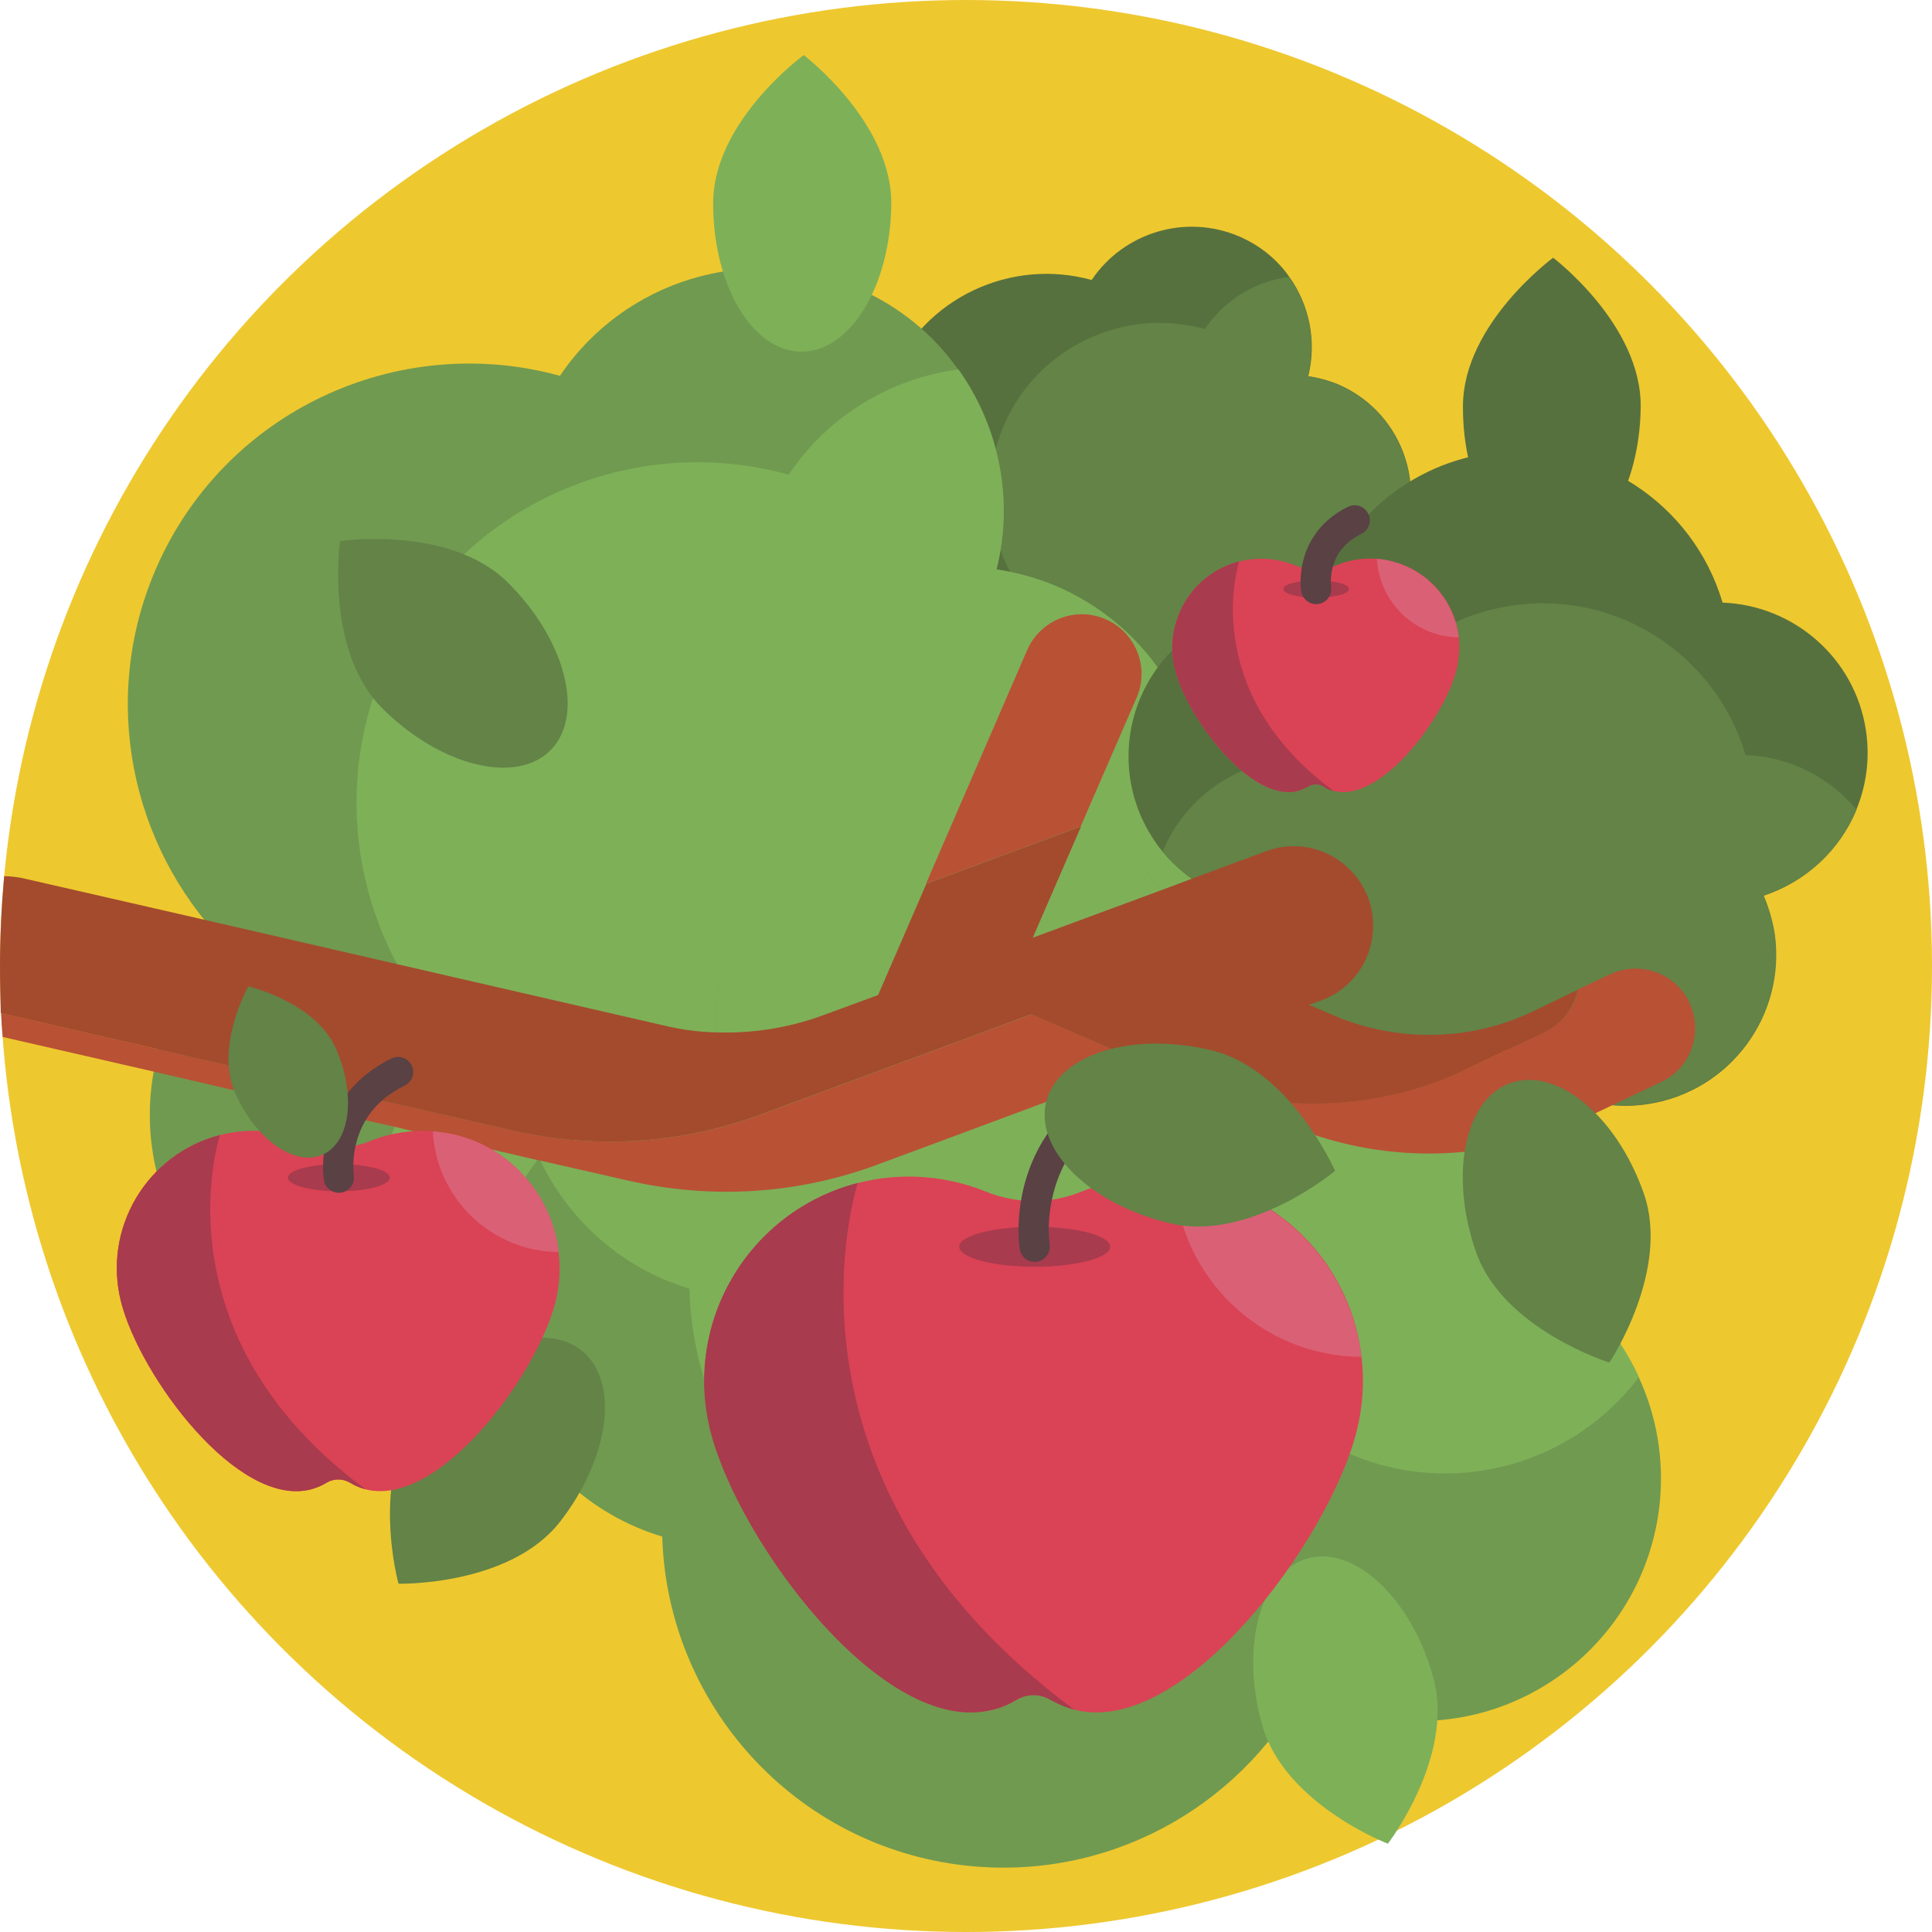 <?xml version="1.0" encoding="utf-8"?>
<!-- Generator: Adobe Illustrator 22.0.1, SVG Export Plug-In . SVG Version: 6.00 Build 0)  -->
<svg version="1.1" xmlns="http://www.w3.org/2000/svg" xmlns:xlink="http://www.w3.org/1999/xlink" x="0px" y="0px"
	 viewBox="0 0 512 512" style="enable-background:new 0 0 512 512;" xml:space="preserve">
<style type="text/css">
	.st0{fill:#4B71B4;}
	.st1{fill:#80B4E8;}
	.st2{fill:#594144;}
	.st3{fill:#B8E876;}
	.st4{fill:#E09122;}
	.st5{fill:#FBF355;}
	.st6{fill:#EEC82F;}
	.st7{fill:#CEA628;}
	.st8{fill:#9BC9EF;}
	.st9{fill:#9DD055;}
	.st10{fill:#5686C5;}
	.st11{fill:#3B5880;}
	.st12{fill:#C2E5FB;}
	.st13{fill:#446697;}
	.st14{fill:#D1F1A0;}
	.st15{fill:#ABD170;}
	.st16{fill:#9DBD6A;}
	.st17{fill:#649D53;}
	.st18{fill:#72B35D;}
	.st19{fill:#ABD68D;}
	.st20{fill:#7FB358;}
	.st21{fill:#920C50;}
	.st22{fill:#C60053;}
	.st23{fill:#530730;}
	.st24{fill:#600332;}
	.st25{fill:#D5AC2A;}
	.st26{fill:#EFD776;}
	.st27{fill:#A7C76D;}
	.st28{fill:#A43749;}
	.st29{fill:#DC4355;}
	.st30{fill:#E18696;}
	.st31{fill:#77A255;}
	.st32{fill:#628547;}
	.st33{fill:#6E994D;}
	.st34{fill:none;stroke:#54743C;stroke-width:8;stroke-linecap:round;stroke-miterlimit:10;}
	.st35{fill:#9BCF75;}
	.st36{fill:#CA8F80;}
	.st37{fill:#E6B8AB;}
	.st38{fill:#E2A18B;}
	.st39{fill:#8E3F2B;}
	.st40{fill:#D89988;}
	.st41{fill:#CFCFCF;}
	.st42{fill:#A64B2D;}
	.st43{fill:#FFFFFF;}
	.st44{fill:#CA801F;}
	.st45{fill:#719C50;}
	.st46{fill:#85B7E5;}
	.st47{fill:#4F7BA9;}
	.st48{fill:#674C50;}
	.st49{fill:#BAD7ED;}
	.st50{fill:#63494D;}
	.st51{fill:#503D3F;}
	.st52{fill:#638547;}
	.st53{fill:#56713E;}
	.st54{fill:#BB5135;}
	.st55{fill:#93C4EC;}
	.st56{fill:#CA8121;}
	.st57{fill:#FDFCFC;}
	.st58{fill:#A83A4F;}
	.st59{fill:#BD5E44;}
	.st60{fill:#688C4A;}
	.st61{fill:#7DA55A;}
	.st62{fill:#90BA51;}
	.st63{fill:none;}
	.st64{fill:#ABC287;}
	.st65{fill:#BDD993;}
	.st66{fill:none;stroke:#534046;stroke-width:15;stroke-linecap:round;stroke-linejoin:round;stroke-miterlimit:10;}
	.st67{fill:#413133;}
	.st68{fill:#34292B;}
	.st69{fill:#644B50;}
	.st70{fill:#CDACB7;}
	.st71{fill:#A83A4D;}
	.st72{fill:#413335;}
	.st73{fill:#DC6579;}
	.st74{fill:#4C393C;}
	.st75{fill:#527FAE;}
	.st76{fill:#92C2EA;}
	.st77{fill:#5B8C4A;}
	.st78{fill:#729C51;}
	.st79{fill:#AADB5E;}
	.st80{fill:#D66C53;}
	.st81{fill:#A65340;}
	.st82{fill:#B8594A;}
	.st83{fill:#79A754;}
	.st84{fill:#4E3B3E;}
	.st85{fill:#5E4649;}
	.st86{fill:#604A50;}
	.st87{fill:#685258;}
	.st88{fill:#765E66;}
	.st89{fill:#FCF69A;}
	.st90{fill:#D3CC84;}
	.st91{fill:#E6A572;}
	.st92{fill:#74A151;}
	.st93{fill:#6F994F;}
	.st94{fill:#CC6D7D;}
	.st95{fill:#AD6576;}
	.st96{fill:#95422D;}
	.st97{fill:#BE6850;}
	.st98{fill:#3B2F32;}
	.st99{fill:none;stroke:#46383B;stroke-width:15;stroke-linecap:round;stroke-miterlimit:10;}
	.st100{fill:none;stroke:#3B2F32;stroke-width:15;stroke-linecap:round;stroke-miterlimit:10;}
	.st101{fill:#D6CF77;}
	.st102{fill:#F5EF82;}
	.st103{fill:#4A383B;}
	.st104{fill:#CACACA;}
	.st105{fill:#48373A;}
	.st106{fill:#7AA8D2;}
	.st107{fill:#6E9150;}
	.st108{fill:#587441;}
	.st109{fill:#D76E51;}
	.st110{fill:#CCC475;}
	.st111{fill:#DDD57E;}
	.st112{fill:#F8F19C;}
	.st113{fill:#FBF58A;}
	.st114{fill:#C67F20;}
	.st115{fill:#AB6B1C;}
	.st116{fill:#C98020;}
	.st117{fill:#D99A41;}
	.st118{fill:#DBA35B;}
	.st119{fill:#9B5F1B;}
	.st120{fill:#97CF6D;}
	.st121{fill:#5380B1;}
	.st122{fill:#96D16A;}
	.st123{fill:#92BD50;}
	.st124{fill:#7EB058;}
	.st125{fill:#709A50;}
	.st126{fill:#5A8A4A;}
	.st127{fill:#D9D9D9;}
	.st128{fill:#75A3CD;}
	.st129{fill:#6E974F;}
	.st130{fill:#CA6D7D;}
	.st131{fill:#AB6576;}
	.st132{fill:#93422D;}
	.st133{fill:#A44B2D;}
	.st134{fill:#BC6850;}
	.st135{fill:#DFB52B;}
	.st136{fill:#4C3A3C;}
	.st137{fill:#473538;}
	.st138{fill:#382B2E;}
	.st139{fill:none;stroke:#FFFFFF;stroke-width:8;stroke-linecap:round;stroke-miterlimit:10;}
	.st140{fill:#90C0E8;}
	.st141{fill:none;stroke:#E09122;stroke-width:12;stroke-linecap:round;stroke-miterlimit:10;}
	.st142{fill:#DCAE2B;}
	.st143{fill:#F0D05A;}
	.st144{fill:#729E51;}
	.st145{fill:#E4BA36;}
	.st146{fill:#F8F283;}
	.st147{fill:#E4B6A9;}
	.st148{fill:#D78E30;}
	.st149{fill:#598A49;}
	.st150{fill:#B65339;}
	.st151{fill:#BA751F;}
	.st152{fill:#466A9F;}
	.st153{fill:#8BB34D;}
	.st154{fill:#9BCE54;}
	.st155{fill:#7F9F49;}
	.st156{fill:#D37F6D;}
	.st157{fill:#BB5E44;}
	.st158{fill:#93BB55;}
	.st159{fill:#B3E665;}
	.st160{fill:none;stroke:#4C393C;stroke-width:8;stroke-miterlimit:10;}
	.st161{fill:#97432D;}
	.st162{fill:#DAB12A;}
	.st163{fill:#5E914C;}
	.st164{fill:#5381B3;}
	.st165{fill:#6A8F4C;}
	.st166{fill:#628047;}
	.st167{fill:#E29D37;}
	.st168{fill:#6E555B;}
	.st169{fill:#91CA67;}
	.st170{fill:#476BA1;}
	.st171{fill:#6699D9;}
	.st172{fill:#503C3E;}
	.st173{fill:#413235;}
	.st174{fill:#CC916A;}
	.st175{fill:#BA8363;}
	.st176{fill:#D09571;}
	.st177{fill:#C98F68;}
	.st178{fill:#AA3B4D;}
	.st179{fill:#DA6075;}
	.st180{fill:#92452D;}
	.st181{fill:#A24B2D;}
	.st182{fill:#B76252;}
	.st183{fill:#87BD60;}
	.st184{fill:#78A7D2;}
	.st185{fill:#F9F38F;}
	.st186{fill:#E0D650;}
	.st187{fill:#AFE086;}
	.st188{fill:#9FD476;}
	.st189{fill:#9DD176;}
	.st190{fill:#8FC468;}
	.st191{fill:#7EAE58;}
	.st192{fill:#6F9850;}
	.st193{fill:#59884A;}
	.st194{fill:#638347;}
	.st195{fill:#B95135;}
	.st196{fill:#E5AB62;}
	.st197{fill:#733228;}
	.st198{fill:#803728;}
	.st199{fill:#6D974D;}
	.st200{fill:#99CD75;}
	.st201{fill:#93412C;}
	.st202{fill:#93C2EA;}
	.st203{fill:#CD926B;}
	.st204{fill:#E6AF8A;}
	.st205{fill:#E5DB4E;}
	.st206{fill:#FBF375;}
	.st207{fill:#779E54;}
	.st208{fill:#D3966D;}
	.st209{fill:#DA4355;}
	.st210{fill:#A83B4D;}
	.st211{fill:none;stroke:#594144;stroke-width:8;stroke-linecap:round;stroke-miterlimit:10;}
	.st212{fill:#E5A855;}
	.st213{fill:#EAC291;}
	.st214{fill:#96C252;}
	.st215{fill:#695055;}
	.st216{fill:#DC9C42;}
	.st217{fill:#8E5C1B;}
	.st218{fill:#F4EB6A;}
	.st219{fill:#CBC049;}
	.st220{fill:none;stroke:#B8E876;stroke-width:15;stroke-linecap:round;stroke-miterlimit:10;}
	.st221{fill:#A36A1C;}
	.st222{fill:#ECC94A;}
	.st223{fill:#91BEDA;}
	.st224{fill:#3D2F32;}
	.st225{fill:#A6394C;}
	.st226{fill:#33292B;}
	.st227{fill:#4F3D42;}
	.st228{fill:#638147;}
	.st229{fill:#CD8321;}
	.st230{fill:#D3CA4A;}
	.st231{fill:#E2A550;}
	.st232{fill:#B75135;}
	.st233{fill:#D4CD77;}
	.st234{fill:#F3EC80;}
	.st235{fill:#46383B;}
	.st236{fill:#82AA61;}
	.st237{fill:#8EBF69;}
	.st238{fill:#3C2E31;}
	.st239{fill:#C49F27;}
	.st240{fill:#D2BF7C;}
	.st241{fill:#F6E18D;}
	.st242{fill:#D6D6D6;}
	.st243{fill:#B5D7F2;}
	.st244{fill:#F1D467;}
	.st245{fill:#739FBD;}
	.st246{fill:#D0946C;}
	.st247{fill:#BE8767;}
	.st248{fill:#D0A829;}
	.st249{fill:#F6DF86;}
	.st250{fill:#EABA8D;}
	.st251{fill:#F0D1B8;}
	.st252{fill:#A5D0F1;}
	.st253{fill:#E3A13F;}
	.st254{fill:#F0FAFF;}
	.st255{fill:#B4D3E3;}
	.st256{fill:#80A5C3;}
	.st257{fill:#87AFD5;}
	.st258{fill:#B1D1E7;}
	.st259{fill:#AED66F;}
	.st260{fill:#91AA61;}
	.st261{fill:#A8384B;}
	.st262{fill:#CD8120;}
	.st263{fill:#E6AD56;}
	.st264{fill:none;stroke:#E6AD56;stroke-width:8;stroke-linecap:round;stroke-miterlimit:10;}
	.st265{fill:#9EBD68;}
	.st266{fill:#AAD16E;}
	.st267{fill:#86656B;}
	.st268{fill:#6D954D;}
	.st269{fill:#98CB75;}
	.st270{fill:#75A251;}
	.st271{fill:#91BD4F;}
	.st272{fill:none;stroke:#B8E078;stroke-width:8;stroke-linecap:round;stroke-miterlimit:10;}
	.st273{fill:none;stroke:#B8E078;stroke-width:8;stroke-linecap:round;stroke-linejoin:round;stroke-miterlimit:10;}
	.st274{fill:#8FBA4E;}
	.st275{fill:#B3E860;}
	.st276{fill:#E7A748;}
	.st277{fill:none;stroke:#B6E676;stroke-width:15;stroke-linecap:round;stroke-miterlimit:10;}
	.st278{fill:#639B53;}
	.st279{fill:#476B9F;}
	.st280{fill:#82B1DE;}
	.st281{fill:#A6533F;}
	.st282{fill:#C28A69;}
	.st283{fill:#64494E;}
	.st284{fill:#77565C;}
	.st285{fill:#4F3C40;}
	.st286{fill:#ECCCB1;}
	.st287{fill:#BF6F5C;}
	.st288{fill:none;stroke:#D4F1A7;stroke-width:10;stroke-linecap:round;stroke-miterlimit:10;}
	.st289{fill:none;stroke:#B8E876;stroke-width:10;stroke-linecap:round;stroke-miterlimit:10;}
	.st290{fill:#47688F;}
	.st291{fill:#3F5B78;}
	.st292{fill:#354E6C;}
	.st293{fill:#DAB12B;}
	.st294{fill:#C8A028;}
	.st295{fill:#F0D15C;}
	.st296{fill:#F8F28B;}
	.st297{fill:#F7F18D;}
	.st298{fill:#DED450;}
	.st299{fill:#F9F155;}
	.st300{fill:#A2CFF4;}
	.st301{fill:none;stroke:#594144;stroke-width:10;stroke-linecap:round;stroke-miterlimit:10;}
	.st302{fill:#F5F0AB;}
	.st303{fill:#496DA1;}
	.st304{fill:#5A85C7;}
	.st305{fill:#D7D7D7;}
	.st306{fill:#ADD3E6;}
	.st307{fill:#98B8C3;}
	.st308{fill:#CDCECF;}
	.st309{fill:#BF4F69;}
	.st310{fill:#A83448;}
	.st311{fill:#A4DAF7;}
	.st312{fill:#81A861;}
	.st313{fill:#82A549;}
	.st314{fill:#B6E676;}
	.st315{fill:#8CBD69;}
	.st316{fill:#ECC62F;}
	.st317{fill:#F4EA80;}
	.st318{fill:#D6AD2B;}
	.st319{fill:#6F9151;}
	.st320{fill:#46699C;}
	.st321{fill:#4A373A;}
	.st322{fill:#89B04C;}
	.st323{fill:#99CC53;}
	.st324{fill:#B1E465;}
	.st325{fill:#E19E3B;}
	.st326{fill:#C05970;}
	.st327{fill:#D95F74;}
	.st328{fill:#74A8DE;}
	.st329{fill:#C47C1E;}
	.st330{fill:#719A51;}
	.st331{fill:#A8D95E;}
	.st332{fill:#D46C53;}
	.st333{fill:#A45340;}
	.st334{fill:#B6594A;}
	.st335{fill:#79A554;}
	.st336{fill:#B6DAF7;}
	.st337{fill:#739F51;}
	.st338{fill:#DDB32B;}
	.st339{fill:#DE8F22;}
	.st340{fill:none;stroke:#46383B;stroke-width:8;stroke-linecap:round;stroke-miterlimit:10;}
	.st341{fill:none;stroke:#3B2F32;stroke-width:8;stroke-linecap:round;stroke-miterlimit:10;}
	.st342{fill:#C8C8C8;}
	.st343{fill:#7F9D49;}
	.st344{fill:#BA5E44;}
	.st345{fill:#92B955;}
	.st346{fill:#D17F6D;}
	.st347{fill:#5D8F4C;}
	.st348{fill:#B75334;}
	.st349{fill:#CA6D57;}
	.st350{fill:#A4574D;}
	.st351{fill:#7FB1E6;}
	.st352{fill:#77A3CD;}
	.st353{fill:#90BA4F;}
	.st354{fill:#5C8F4B;}
	.st355{fill:#ACDE5D;}
	.st356{fill:#6FAC5A;}
	.st357{fill:none;stroke:#9DD055;stroke-width:10;stroke-linecap:round;stroke-miterlimit:10;}
	.st358{fill:#AD5643;}
	.st359{fill:#B96052;}
	.st360{fill:#CB8D84;}
	.st361{fill:#CC6C56;}
	.st362{fill:#DE9A8E;}
	.st363{fill:#D37B6A;}
	.st364{fill:#A87758;}
	.st365{fill:#372A2C;}
	.st366{fill:#B8815C;}
	.st367{fill:#433335;}
	.st368{fill:#2C2325;}
	.st369{fill:#95402B;}
	.st370{fill:#A85441;}
	.st371{fill:#D2C74B;}
	.st372{fill:#B25945;}
	.st373{fill:none;stroke:#594144;stroke-width:15;stroke-linecap:round;stroke-miterlimit:10;}
	.st374{fill:none;stroke:#594144;stroke-width:12;stroke-linecap:round;stroke-miterlimit:10;}
	.st375{fill:#8F473B;}
	.st376{fill:#453538;}
	.st377{fill:#517DAB;}
	.st378{fill:#75A050;}
	.st379{fill:#A5384D;}
	.st380{fill:#CC6075;}
	.st381{fill:#F26B7F;}
	.st382{fill:#C67189;}
	.st383{fill:#B26980;}
	.st384{fill:#D87990;}
	.st385{fill:#F2869B;}
	.st386{fill:#EF8499;}
	.st387{fill:#649CD7;}
	.st388{fill:#639CDB;}
	.st389{fill:#C8ED8D;}
	.st390{fill:#A9DB83;}
	.st391{fill:#9BCF76;}
	.st392{fill:#7EAC58;}
	.st393{fill:#8CC463;}
	.st394{fill:#7FAC5B;}
	.st395{fill:#769C55;}
	.st396{fill:#6A894D;}
	.st397{fill:#769B56;}
	.st398{fill:#9BCC75;}
	.st399{fill:#AF5641;}
	.st400{fill:#F4D576;}
	.st401{fill:#76A055;}
	.st402{fill:#628347;}
	.st403{fill:#4F7B9F;}
	.st404{fill:#466D86;}
	.st405{fill:#4D789C;}
</style>
<g id="BULINE">
	<circle id="XMLID_2324_" class="st6" cx="256" cy="256" r="256"/>
</g>
<g id="Icons">
	<g id="XMLID_2380_">
		<path id="XMLID_2674_" class="st53" d="M343,163c-0.1,3.9-0.9,7.9-2.6,11.7c-7,16.2-25.8,23.6-42,16.6c-1.6-0.7-3.1-1.5-4.5-2.4
			c-5.2,7.9-13.5,13-22.5,14.2c-5.5,0.7-11.3,0-16.8-2.3c-16.2-7-23.6-25.8-16.6-42c1.7-3.9,4.1-7.4,7-10.2
			c-12.2-12.7-16.3-31.9-8.9-49c9-20.8,31.9-31.3,53.2-25.4c8.4-12.5,24.8-17.7,39.2-11.5c5.5,2.4,10,6.1,13.2,10.7
			c5.3,7.4,7.3,17.1,5,26.3c2.7,0.4,5.3,1.1,8,2.2c16.2,7,23.6,25.8,16.6,42C366.2,155.5,354.9,162.6,343,163z"/>
		<path id="XMLID_2671_" class="st194" d="M343,163c-0.1,3.9-0.9,7.9-2.6,11.7c-7,16.2-25.8,23.6-42,16.6c-1.6-0.7-3.1-1.5-4.5-2.4
			c-5.2,7.9-13.5,13-22.5,14.2c-6.3-8.8-8-20.6-3.4-31.3c1.7-3.9,4.1-7.4,7-10.2c-12.2-12.7-16.3-31.9-8.9-49
			c9-20.8,31.9-31.3,53.2-25.4c5.2-7.7,13.4-12.7,22.3-13.8c5.3,7.4,7.3,17.1,5,26.3c2.7,0.4,5.3,1.1,8,2.2
			c16.2,7,23.6,25.8,16.6,42C366.2,155.5,354.9,162.6,343,163z"/>
		<path id="XMLID_2670_" class="st125" d="M256.5,278.6c-0.3,7.9-1.9,15.8-5.2,23.5c-14.1,32.6-51.9,47.5-84.5,33.4
			c-3.2-1.4-6.2-3-9-4.8c-10.4,15.9-27.2,26.1-45.4,28.5c-11.1,1.5-22.8,0.1-33.9-4.7c-32.6-14.1-47.6-52-33.5-84.5
			c3.4-7.9,8.4-14.8,14.2-20.5c-24.5-25.5-32.8-64.2-17.9-98.7c18.2-42,64.3-63,107.1-51.2c16.9-25.2,50-35.7,78.9-23.2
			c11.1,4.8,20.1,12.3,26.6,21.5c10.7,15,14.8,34.4,10.1,53c5.4,0.8,10.8,2.3,16,4.5c32.6,14.1,47.6,51.9,33.5,84.5
			C303.3,263.6,280.6,277.9,256.5,278.6z"/>
		<path id="XMLID_2669_" class="st124" d="M256.5,278.6c-0.3,7.9-1.9,15.8-5.2,23.5c-14.1,32.6-51.9,47.5-84.5,33.4
			c-3.2-1.4-6.2-3-9-4.8c-10.4,15.9-27.2,26.1-45.4,28.5c-12.7-17.8-16.1-41.5-6.8-63.1c3.4-7.9,8.3-14.8,14.2-20.5
			c-24.5-25.5-32.8-64.2-17.9-98.7c18.2-42,64.3-63,107.1-51.1c10.4-15.6,27-25.5,45-27.9c10.7,15,14.8,34.4,10.1,53
			c5.4,0.8,10.8,2.3,16,4.5c32.6,14.1,47.6,51.9,33.5,84.5C303.3,263.6,280.6,277.9,256.5,278.6z"/>
		<path id="XMLID_2668_" class="st125" d="M314.8,250.9c7.6-2.1,15.7-2.8,24-1.9c35.3,3.9,60.7,35.6,56.9,70.9
			c-0.4,3.5-1.1,6.8-2,10.1c18.3,5.2,33,18.3,40.6,35c4.7,10.2,6.8,21.8,5.5,33.8c-3.9,35.3-35.6,60.8-70.9,56.9
			c-8.6-0.9-16.6-3.6-23.8-7.5c-17.1,31-51.7,50.3-89.1,46.2c-45.4-5-79.2-42.8-80.5-87.2c-29.1-8.7-48.8-37.2-45.4-68.5
			c1.3-12,5.8-22.9,12.7-31.8c11.2-14.7,28.5-24.3,47.7-25.3c-0.8-5.4-1-10.9-0.4-16.6c3.9-35.3,35.6-60.8,70.9-56.9
			C286.6,210.6,307,228.1,314.8,250.9z"/>
		<path id="XMLID_2667_" class="st124" d="M314.8,250.9c7.6-2.1,15.7-2.8,24-1.9c35.3,3.9,60.7,35.6,56.9,70.9
			c-0.4,3.5-1.1,6.8-2,10.1c18.3,5.2,33,18.3,40.6,35c-13.2,17.4-34.9,27.6-58.3,25.1c-8.6-0.9-16.6-3.6-23.8-7.5
			c-17.1,31-51.7,50.3-89.1,46.2c-45.4-5-79.2-42.8-80.4-87.3c-18-5.4-32.3-18.3-39.9-34.8c11.2-14.7,28.5-24.3,47.7-25.3
			c-0.8-5.4-1-10.9-0.4-16.6c3.9-35.3,35.6-60.8,70.9-56.9C286.6,210.6,307,228.1,314.8,250.9z"/>
		<path id="XMLID_2666_" class="st53" d="M397.7,275.2c-4.2,2.4-8.9,4.2-14.1,4.9c-21.8,3.2-42-11.8-45.2-33.5
			c-0.3-2.1-0.4-4.2-0.4-6.3c-11.8-0.3-22.6-5.8-29.9-14.6c-4.4-5.4-7.5-12-8.6-19.4c-3.2-21.8,11.8-42,33.5-45.3
			c5.3-0.8,10.5-0.5,15.4,0.8c5.4-21.3,23.1-38.3,46.1-41.7c28-4.2,54.2,13.2,62,39.6c18.8,0.7,35.1,14.6,38,33.9
			c1.1,7.4,0.1,14.6-2.6,21.1c-4.4,10.6-13.3,19-24.6,22.7c1.3,3.1,2.3,6.4,2.9,9.9c3.2,21.8-11.8,42-33.5,45.3
			C420.9,295,405.9,287.7,397.7,275.2z"/>
		<path id="XMLID_2665_" class="st194" d="M397.7,275.2c-4.2,2.4-8.9,4.2-14.1,4.9c-21.8,3.2-42-11.8-45.2-33.5
			c-0.3-2.1-0.4-4.2-0.4-6.3c-11.8-0.3-22.6-5.8-29.9-14.6c5.2-12.5,16.6-22.1,31-24.2c5.3-0.8,10.5-0.5,15.4,0.7
			c5.4-21.3,23.1-38.3,46.1-41.7c28-4.2,54.2,13.2,62,39.6c11.6,0.4,22.3,5.9,29.4,14.5c-4.4,10.6-13.3,19-24.6,22.7
			c1.3,3.1,2.3,6.4,2.9,9.9c3.2,21.8-11.8,42-33.5,45.3C420.9,295,405.9,287.7,397.7,275.2z"/>
		<g id="XMLID_2659_">
			<path id="XMLID_2664_" class="st195" d="M301.2,184.9c3.5-8-0.2-17.3-8.2-20.8s-17.3,0.2-20.8,8.2l-26.8,61.9l41-15.2
				L301.2,184.9z"/>
			<g id="XMLID_2660_">
				<path id="XMLID_2456_" class="st195" d="M304.1,282.1l-26.8,9.9l-25.8,9.6l-18.9,7c-21.2,7.9-44,9.3-66,4.3l-23.3-5.3l-1-0.2
					l-12.1-2.8l-15.4-3.6l-5.6-1.3l-4.6-1.1L92.8,296l-0.9-0.2l-30-6.9L40.8,284l-40.1-9.2c-0.2-2.1-0.3-4.2-0.4-6.3l41.8,9.6
					l18.4,4.2l31.6,7.3l4.5,1l10.5,2.4l28.8,6.6c3.7,0.8,7.5,1.5,11.2,2c18.4,2.4,37.2,0.2,54.8-6.3l71.5-26.5l8.6,3.7l12.6,5.5
					L304.1,282.1z"/>
				<path id="XMLID_2662_" class="st195" d="M447.7,265.7c-3.7-7.9-13.2-11.2-21-7.5l-8.5,4c-0.9,4.7-4,8.9-8.7,11.2l-20.4,9.7
					c-25,11.9-53.9,12.4-79.3,1.4l30.8,13.3c25.4,11,54.3,10.5,79.3-1.4l20.4-9.7C448.1,283,451.4,273.6,447.7,265.7z"/>
				<path id="XMLID_2459_" class="st133" d="M418.1,262.3c-1,4.7-4,8.9-8.7,11.2l-9.7,4.6l-10.7,5.1c-0.1,0-0.2,0.1-0.2,0.1
					c-14.7,7-30.8,10-46.7,9c-11-0.7-22-3.2-32.4-7.7l-5.7-2.5l-9.5-4.1l-12.6-5.5l-8.6-3.7l-71.5,26.5c-17.6,6.5-36.3,8.7-54.8,6.3
					c-3.8-0.5-7.5-1.2-11.2-2l-28.8-6.6l-10.5-2.4l-4.5-1l-31.6-7.3l-18.4-4.2l-41.8-9.6C0.1,264.4,0,260.2,0,256
					c0-8,0.4-15.9,1.1-23.8c1.6,0,3.2,0.2,4.8,0.5l48.5,11.1l50.8,11.7l70.9,16.3c4.6,1.1,9.2,1.7,13.8,1.8
					c9.5,0.3,19.1-1.2,28.1-4.5l14.7-5.4l12.8-29.5l41-15.2l-12.8,29.5l33.8-12.5l8.3-3.1l0.5-0.2l16.2-6l3-1.1
					c10.9-4.1,23,1.5,27.1,12.4c2.2,6.1,1.5,12.5-1.4,17.7c-0.9,1.6-2,3.1-3.4,4.5c-2.1,2.1-4.6,3.8-7.6,4.9l-3,1.1l-0.2,0.1
					l0.4,0.2l5.8,2.5c9.5,4.1,19.8,5.8,29.9,5.1c8-0.5,15.9-2.6,23.2-6.1L418.1,262.3z"/>
			</g>
		</g>
		<path id="XMLID_2658_" class="st124" d="M236.2,54.1c-0.2,21.7-10.9,39.2-23.9,39.1S188.9,75.4,189,53.7S213,14.6,213,14.6
			S236.4,32.4,236.2,54.1z"/>
		<path id="XMLID_2657_" class="st53" d="M434.8,107.8c-0.2,21.7-10.9,39.2-23.9,39.1s-23.4-17.8-23.2-39.5
			c0.2-21.7,23.9-39.1,23.9-39.1S435,86,434.8,107.8z"/>
		<path id="XMLID_2656_" class="st194" d="M391.2,331.9c-7.2-20.5-3.1-40.6,9.1-44.9c12.3-4.3,28.1,8.7,35.3,29.2
			c7.2,20.5-9.1,44.9-9.1,44.9S398.4,352.3,391.2,331.9z"/>
		<path id="XMLID_2654_" class="st194" d="M134.6,154.4c15.4,15.3,20.4,35.2,11.3,44.4s-29.1,4.3-44.5-11s-11.3-44.4-11.3-44.4
			S119.2,139.1,134.6,154.4z"/>
		<path id="XMLID_2653_" class="st194" d="M111.2,374.2c13.4-17.1,32.5-24.5,42.8-16.4c10.3,8,7.7,28.4-5.6,45.5
			c-13.4,17.1-42.8,16.4-42.8,16.4S97.8,391.3,111.2,374.2z"/>
		<path id="XMLID_2652_" class="st124" d="M334.5,457.2c-5.9-20.9-0.5-40.7,12-44.2c12.5-3.5,27.5,10.6,33.3,31.4
			c5.9,20.9-12,44.2-12,44.2S340.4,478.1,334.5,457.2z"/>
		<g id="XMLID_2612_">
			<path id="XMLID_2651_" class="st209" d="M359.5,379.4c-7.4,29-45.8,81.1-74.7,73.7c-2.2-0.6-4.3-1.5-6.3-2.6
				c-2.8-1.7-6.3-1.7-9.1,0c-2,1.2-4.1,2.1-6.3,2.6c-29,7.4-67.3-44.7-74.7-73.7c-7.4-29,10.1-58.4,39-65.9
				c11.7-3,23.5-1.9,33.9,2.3c8.1,3.3,17.2,3.3,25.3,0c7.6-3.1,16-4.5,24.6-3.9c3.1,0.2,6.2,0.7,9.3,1.5
				c22.3,5.7,37.8,24.5,40.3,46.1C361.6,366,361.2,372.7,359.5,379.4z"/>
			<path id="XMLID_2620_" class="st210" d="M284.7,453.1c-2.2-0.6-4.3-1.5-6.3-2.6c-2.8-1.7-6.3-1.7-9.1,0c-2,1.2-4.1,2.1-6.3,2.6
				c-29,7.4-67.3-44.7-74.7-73.7c-7.4-29,10.1-58.4,39-65.9C227.4,313.5,201.4,391.5,284.7,453.1z"/>
			<ellipse id="XMLID_2619_" class="st210" cx="274.2" cy="330.4" rx="20" ry="5.3"/>
			<path id="XMLID_2618_" class="st211" d="M274.2,330.4c0,0-4.5-28,23.3-41.7"/>
			<path id="XMLID_2613_" class="st179" d="M360.8,359.6c-26.7-0.2-48.4-21.2-49.6-47.6c3.1,0.2,6.2,0.7,9.3,1.5
				C342.7,319.2,358.2,338,360.8,359.6z"/>
		</g>
		<g id="XMLID_2400_">
			<path id="XMLID_2407_" class="st209" d="M147.2,345.1c-5,19.5-30.8,54.5-50.3,49.6c-1.5-0.4-2.9-1-4.2-1.8
				c-1.9-1.1-4.2-1.1-6.1,0c-1.3,0.8-2.7,1.4-4.2,1.8c-19.5,5-45.3-30.1-50.3-49.6c-5-19.5,6.8-39.3,26.2-44.3
				c7.9-2,15.8-1.3,22.8,1.6c5.5,2.2,11.6,2.2,17,0c5.1-2.1,10.8-3,16.5-2.6c2.1,0.2,4.2,0.5,6.3,1c15,3.8,25.4,16.5,27.1,31
				C148.6,336.1,148.3,340.6,147.2,345.1z"/>
			<path id="XMLID_2405_" class="st210" d="M96.9,394.7c-1.5-0.4-2.9-1-4.2-1.8c-1.9-1.1-4.2-1.1-6.1,0c-1.3,0.8-2.7,1.4-4.2,1.8
				c-19.5,5-45.3-30.1-50.3-49.6c-5-19.5,6.8-39.3,26.2-44.3C58.3,300.8,40.8,353.3,96.9,394.7z"/>
			<ellipse id="XMLID_2404_" class="st210" cx="89.8" cy="312.1" rx="13.5" ry="3.6"/>
			<path id="XMLID_2402_" class="st211" d="M89.8,312.1c0,0-3-18.9,15.7-28"/>
			<path id="XMLID_2401_" class="st179" d="M148.1,331.8c-17.9-0.1-32.5-14.3-33.4-32c2.1,0.2,4.2,0.5,6.3,1
				C135.9,304.6,146.4,317.3,148.1,331.8z"/>
		</g>
		<g id="XMLID_2389_">
			<path id="XMLID_2399_" class="st209" d="M386,177.5c-3.2,12.6-20,35.4-32.6,32.1c-1-0.2-1.9-0.6-2.7-1.2c-1.2-0.7-2.8-0.7-4,0
				c-0.9,0.5-1.8,0.9-2.7,1.2c-12.6,3.2-29.4-19.5-32.6-32.1c-3.2-12.6,4.4-25.5,17-28.7c5.1-1.3,10.3-0.8,14.8,1
				c3.5,1.5,7.5,1.5,11,0c3.3-1.4,7-2,10.7-1.7c1.3,0.1,2.7,0.3,4.1,0.7c9.7,2.5,16.5,10.7,17.6,20.1
				C386.9,171.7,386.7,174.6,386,177.5z"/>
			<path id="XMLID_2397_" class="st210" d="M353.4,209.6c-1-0.2-1.9-0.6-2.7-1.2c-1.2-0.7-2.8-0.7-4,0c-0.9,0.5-1.8,0.9-2.7,1.2
				c-12.6,3.2-29.4-19.5-32.6-32.1c-3.2-12.6,4.4-25.5,17-28.7C328.4,148.8,317.1,182.8,353.4,209.6z"/>
			<ellipse id="XMLID_2396_" class="st210" cx="348.8" cy="156.1" rx="8.7" ry="2.3"/>
			<path id="XMLID_2395_" class="st211" d="M348.8,156.1c0,0-2-12.2,10.2-18.2"/>
			<path id="XMLID_2390_" class="st179" d="M386.6,168.9c-11.6-0.1-21.1-9.3-21.7-20.8c1.3,0.1,2.7,0.3,4.1,0.7
				C378.7,151.3,385.5,159.5,386.6,168.9z"/>
		</g>
		<path id="XMLID_2387_" class="st194" d="M310.1,324.2c-21.1-5-35.8-19.3-32.9-32c3-12.7,22.5-18.9,43.7-13.9
			c21.1,5,32.9,32,32.9,32S331.2,329.2,310.1,324.2z"/>
		<path id="XMLID_2386_" class="st194" d="M89,277.8c5.4,12.3,3.9,24.9-3.5,28.2c-7.4,3.3-17.8-4.1-23.2-16.4s3.5-28.2,3.5-28.2
			S83.5,265.5,89,277.8z"/>
	</g>
</g>
</svg>
